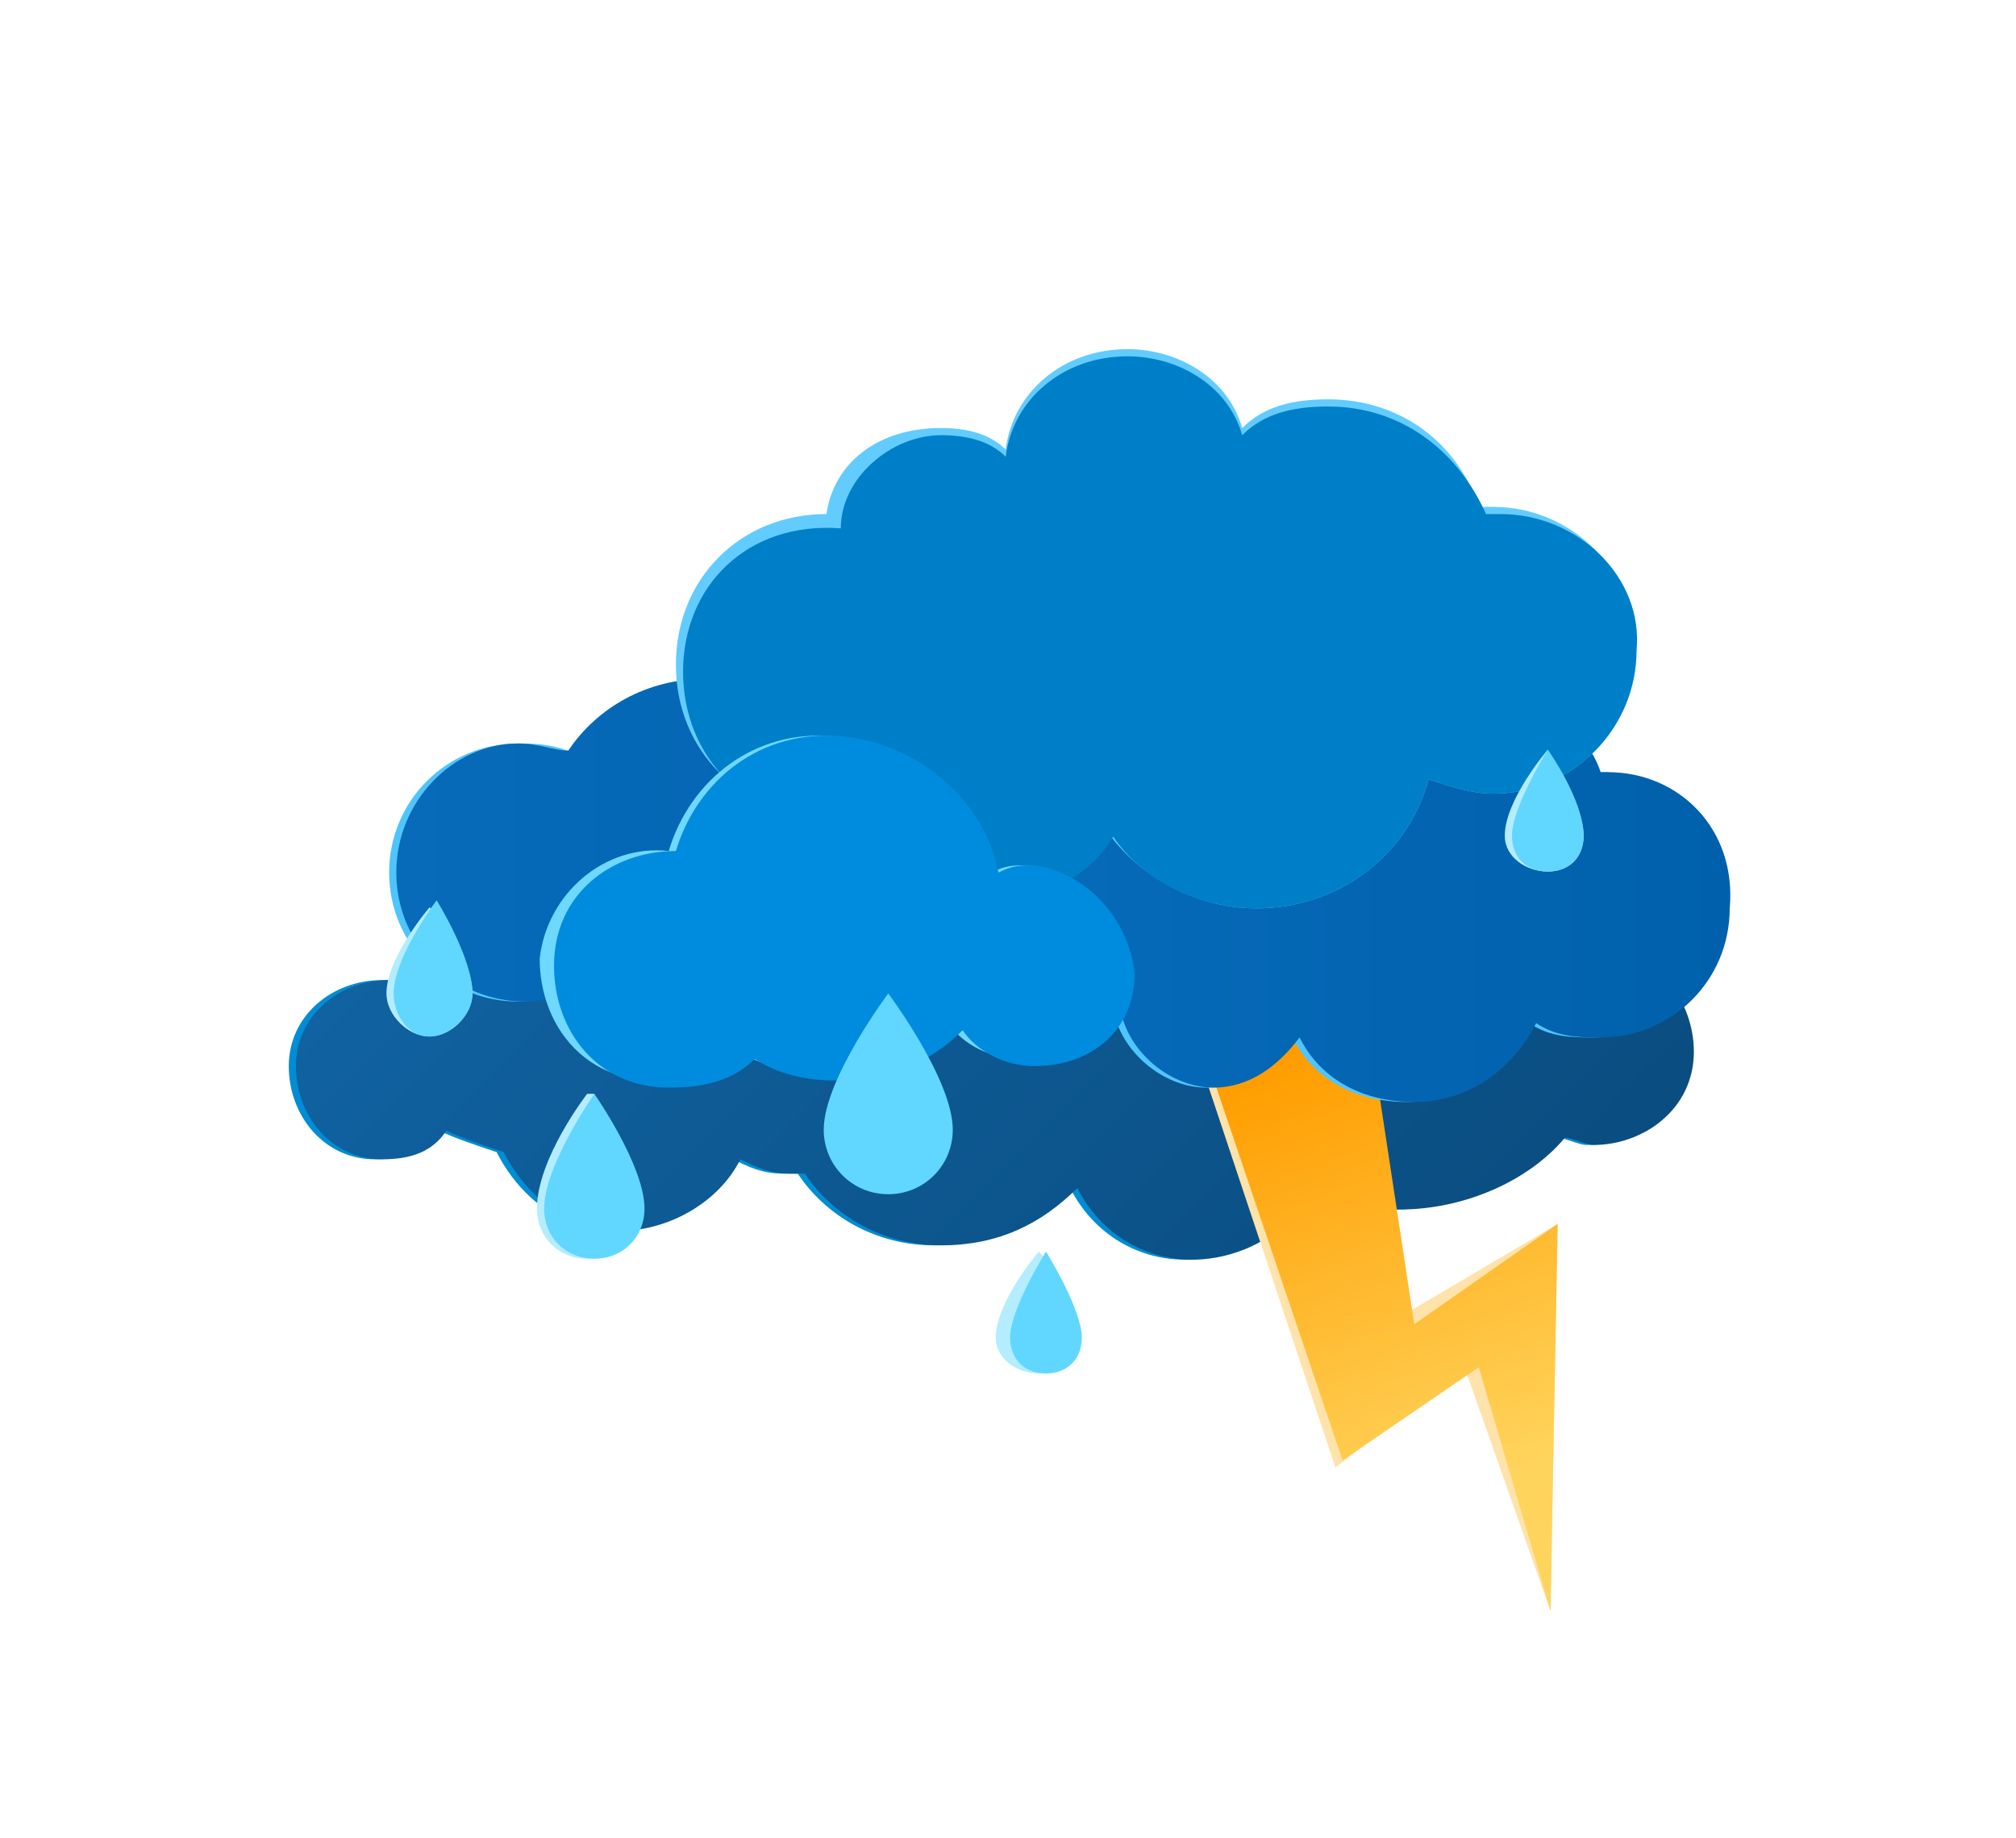 <svg width="271" height="247" viewBox="0 0 271 247" fill="none" xmlns="http://www.w3.org/2000/svg">
	<g filter="url(#filter0_dd_26_1137)">
		<path d="M205.169 97.875C203.242 92.093 200.351 87.275 195.532 83.42C196.496 79.566 197.46 76.674 197.46 72.82C198.423 54.51 183.968 40.055 166.622 39.092C153.131 38.128 140.603 46.801 135.785 58.365C134.821 58.365 133.858 58.365 132.894 58.365C120.366 57.401 110.73 63.183 103.984 71.856C102.057 70.892 100.13 69.929 98.202 69.929C88.566 69.929 79.893 76.674 79.893 87.275C79.893 89.202 79.893 90.166 79.893 92.093C77.002 92.093 74.111 94.984 72.183 97.875C69.292 94.02 64.474 91.129 58.692 91.129C50.983 90.166 45.201 94.984 42.31 101.73H41.346C34.6 101.73 28.818 106.548 28.818 113.294C28.818 120.039 33.637 125.821 40.382 125.821C44.237 125.821 47.128 124.858 49.055 121.967C50.983 122.93 53.874 123.894 56.765 124.858C59.656 130.64 65.438 135.458 72.183 135.458C78.929 135.458 85.674 131.603 88.566 125.821C90.493 126.785 92.42 127.749 95.311 127.749C96.275 127.749 97.239 127.749 97.239 127.749C101.093 133.531 107.839 137.385 115.548 137.385C123.257 137.385 129.039 134.494 133.858 129.676C136.749 135.458 142.531 139.313 149.276 139.313C156.022 139.313 162.768 135.458 165.659 129.676C169.513 131.603 173.368 132.567 177.223 132.567C185.896 132.567 194.569 128.712 199.387 122.93C200.351 122.93 202.278 123.894 203.242 123.894C209.987 123.894 216.733 119.076 216.733 111.366C217.697 103.657 211.915 97.875 205.169 97.875Z" fill="#008DD4"/>
		<path d="M205.169 97.875C203.242 92.093 200.351 87.275 195.532 83.42C196.496 80.529 197.46 76.674 197.46 73.784C198.423 55.474 183.968 41.019 166.622 40.055C153.131 39.092 140.604 47.765 135.785 59.329C134.822 59.329 133.858 59.329 132.894 59.329C121.33 58.365 110.73 63.183 104.948 71.856C103.021 70.892 101.093 70.892 99.166 70.892C89.529 70.892 80.856 77.638 80.856 88.239C80.856 90.166 80.856 91.129 80.856 93.057C77.002 93.057 74.111 94.984 72.183 97.875C69.292 94.02 64.474 91.129 59.656 91.129C51.946 91.129 45.201 94.984 43.273 101.73H42.31C35.564 101.73 29.782 106.548 29.782 113.294C29.782 120.039 34.6 125.821 41.346 125.821C45.201 125.821 48.092 124.858 50.019 121.967C51.946 122.93 54.837 123.894 57.728 124.858C60.619 130.64 66.401 135.458 73.147 135.458C79.893 135.458 86.638 131.603 89.529 125.821C91.457 126.785 93.384 127.749 96.275 127.749C97.239 127.749 98.202 127.749 98.202 127.749C102.057 133.531 108.803 137.385 116.512 137.385C124.221 137.385 130.003 134.494 134.822 129.676C137.713 135.458 143.495 139.313 150.24 139.313C156.986 139.313 163.731 135.458 166.622 129.676C170.477 131.603 174.332 132.567 178.186 132.567C186.859 132.567 195.532 128.712 200.351 122.93C201.314 122.93 203.242 123.894 204.205 123.894C210.951 123.894 217.697 119.076 217.697 111.366C217.697 104.621 212.878 97.875 205.169 97.875Z" fill="url(#paint0_linear_26_1137)"/>
	</g>
	<g filter="url(#filter1_dd_26_1137)">
		<path d="M153.131 79.566C154.095 76.674 154.095 73.784 154.095 69.929C154.095 50.656 138.676 34.273 118.439 34.273C103.02 34.273 89.529 45.837 85.674 61.256H84.711C77.001 61.256 70.256 65.111 66.401 70.893C63.51 69.929 61.583 69.929 59.656 69.929C50.019 69.929 42.31 77.638 42.31 87.275C42.31 96.912 50.019 104.621 59.656 104.621C63.51 104.621 67.365 102.694 70.256 100.766C74.111 103.657 78.929 105.584 84.711 105.584C90.493 105.584 96.275 103.657 100.129 99.802C105.911 103.657 112.657 105.584 120.366 105.584C127.112 105.584 133.858 103.657 138.676 100.766C141.567 103.657 144.458 105.584 149.276 105.584C156.986 105.584 162.768 99.802 162.768 92.093C161.804 86.311 157.949 81.493 153.131 79.566Z" fill="#4FC5FF"/>
		<path d="M154.095 79.566C155.058 76.674 155.058 73.784 155.058 69.929C155.058 50.656 139.64 34.273 119.403 34.273C103.021 34.273 89.529 45.837 85.675 61.256H84.711C77.002 61.256 70.256 65.111 66.401 70.893C64.474 70.893 62.547 69.929 59.656 69.929C50.983 69.929 43.273 77.638 43.273 87.275C43.273 96.912 50.983 104.621 60.619 104.621C64.474 104.621 68.329 102.694 71.22 100.766C75.074 103.657 79.893 105.584 85.675 105.584C91.457 105.584 97.239 103.657 101.093 99.802C105.912 103.657 112.657 105.584 120.367 105.584C127.112 105.584 133.858 103.657 138.676 100.766C141.567 103.657 144.458 105.584 149.276 105.584C156.986 105.584 162.768 99.802 162.768 92.093C161.804 86.311 158.913 81.493 154.095 79.566Z" fill="url(#paint1_linear_26_1137)"/>
	</g>
	<g filter="url(#filter2_dd_26_1137)">
		<path d="M173.368 103.657L178.186 147.022L199.387 134.494L198.423 186.532L186.859 153.768L169.514 167.259L148.313 103.657H173.368Z" fill="#FFE3AB"/>
		<path d="M173.368 103.657L180.114 147.986L199.387 134.494L198.424 186.532L188.787 153.768L170.477 166.295L149.277 103.657H173.368Z" fill="url(#paint2_linear_26_1137)"/>
	</g>
	<g filter="url(#filter3_dd_26_1137)">
		<path d="M205.169 73.784H204.206C202.278 68.002 196.496 64.147 189.751 64.147C187.823 64.147 185.896 64.147 183.969 65.111C182.041 59.329 176.259 55.474 170.477 55.474C164.695 55.474 158.913 59.329 156.986 65.111C156.022 65.111 155.059 65.111 155.059 65.111C148.313 65.111 142.531 69.929 142.531 76.674C141.567 76.674 140.604 76.674 139.64 76.674C131.931 76.674 125.185 83.42 125.185 91.129C125.185 98.839 131.931 105.584 139.64 105.584C140.604 111.366 146.386 116.185 152.168 116.185C156.986 116.185 160.841 113.294 163.732 109.439C166.623 115.221 172.405 118.112 179.15 118.112C186.86 118.112 192.642 113.294 195.533 107.512C198.424 109.439 201.315 109.439 204.206 109.439C213.842 109.439 221.552 101.73 221.552 92.093C221.552 82.457 214.806 73.784 205.169 73.784Z" fill="#4FC5FF"/>
		<path d="M206.133 73.784H205.169C203.242 68.002 197.46 64.147 190.714 64.147C188.787 64.147 186.859 64.147 184.932 65.111C183.005 59.329 177.223 55.474 171.441 55.474C165.659 55.474 159.877 59.329 157.95 65.111C156.986 65.111 156.022 65.111 156.022 65.111C149.277 65.111 143.495 69.929 143.495 76.674C142.531 76.674 141.567 76.674 140.604 76.674C132.894 76.674 126.149 83.42 126.149 91.129C126.149 98.839 132.894 105.584 140.604 105.584C141.567 111.366 147.349 116.185 153.131 116.185C157.95 116.185 161.804 113.294 164.695 109.439C167.586 115.221 173.368 118.112 180.114 118.112C187.823 118.112 193.605 113.294 196.496 107.512C199.387 109.439 202.278 109.439 205.169 109.439C214.806 109.439 222.515 101.73 222.515 92.093C223.479 81.493 215.769 73.784 206.133 73.784Z" fill="url(#paint3_linear_26_1137)"/>
	</g>
	<g filter="url(#filter4_dd_26_1137)">
		<path d="M190.714 38.128C189.75 38.128 188.787 38.128 188.787 38.128C185.896 29.455 178.187 23.673 168.55 23.673C163.732 23.673 159.877 24.637 156.986 27.528C155.059 20.782 148.313 16.927 141.567 16.927C132.894 16.927 126.149 22.709 125.185 30.419C123.258 28.491 120.367 27.528 116.512 27.528C107.839 27.528 102.057 32.346 101.093 39.092C89.529 39.092 80.856 47.765 80.856 59.329C80.856 70.893 89.529 79.566 101.093 79.566C104.948 79.566 107.839 78.602 110.73 76.675C111.694 83.42 117.476 89.202 125.185 89.202C130.967 89.202 135.785 86.311 138.676 81.493C142.531 87.275 150.24 92.093 158.913 92.093C169.514 92.093 179.15 85.347 182.041 74.747C184.932 75.711 187.823 76.675 190.714 76.675C201.314 76.675 209.987 68.002 209.987 57.401C209.987 46.801 201.314 38.128 190.714 38.128Z" fill="#63CCFF"/>
		<path d="M191.678 39.092C190.714 39.092 189.75 39.092 189.75 39.092C185.896 30.419 178.186 24.637 168.55 24.637C163.731 24.637 159.877 25.6 156.986 28.491C155.058 21.746 148.313 17.891 141.567 17.891C132.894 17.891 126.148 23.673 125.185 31.382C123.257 29.455 120.366 28.491 116.512 28.491C109.766 28.491 103.021 34.273 103.021 41.019C90.493 40.055 81.82 48.728 81.82 60.292C81.82 71.856 90.493 80.529 102.057 80.529C105.912 80.529 108.803 79.566 111.694 77.638C112.657 84.384 118.439 90.166 126.148 90.166C131.93 90.166 136.749 87.275 139.64 82.457C143.494 88.239 151.204 92.093 158.913 92.093C169.513 92.093 179.15 85.347 182.041 74.747C184.932 75.711 187.823 76.674 190.714 76.674C201.314 76.674 209.987 68.002 209.987 57.401C210.951 47.765 202.278 39.092 191.678 39.092Z" fill="#007FC9"/>
	</g>
	<g filter="url(#filter5_dd_26_1137)">
		<path d="M128.076 86.311C126.149 86.311 125.185 86.311 123.258 87.275C121.33 77.638 112.657 69.929 102.057 68.965C91.457 68.002 82.784 74.747 79.893 84.384C71.22 83.42 63.51 90.166 62.547 98.839C62.547 107.512 68.329 115.221 77.965 115.221C82.784 115.221 86.638 114.257 89.529 111.366C92.42 113.294 96.275 114.257 100.13 114.257C106.875 114.257 112.657 112.33 117.476 107.512C119.403 110.403 123.258 112.33 127.112 112.33C134.822 112.33 140.604 107.512 140.604 99.802C140.604 93.057 135.785 87.275 128.076 86.311Z" fill="#6ED8FF"/>
		<path d="M129.04 86.311C127.112 86.311 126.149 86.311 124.221 87.275C122.294 77.638 113.621 69.929 103.021 68.965C92.42 68.002 83.747 74.747 80.856 84.384C72.183 84.384 64.474 90.166 64.474 99.802C64.474 108.475 70.256 116.185 79.893 116.185C84.711 116.185 88.566 115.221 91.457 112.33C94.348 114.257 98.202 115.221 102.057 115.221C108.803 115.221 114.585 113.294 119.403 108.475C121.33 111.366 125.185 113.294 129.04 113.294C136.749 113.294 142.531 108.475 142.531 100.766C141.567 93.057 135.785 87.275 129.04 86.311Z" fill="#008CDE"/>
	</g>
	<path d="M85.675 162.441C85.675 166.295 82.784 169.186 78.929 169.186C75.074 169.186 72.183 166.295 72.183 162.441C72.183 155.695 78.929 147.022 78.929 147.022H79.893C79.893 147.022 79.893 147.022 79.893 147.986C80.856 148.949 85.675 157.622 85.675 162.441Z" fill="#B3EDFF"/>
	<path d="M86.638 162.441C86.638 166.295 83.748 169.186 79.893 169.186C76.038 169.186 73.147 166.295 73.147 162.441C73.147 156.659 79.893 147.022 79.893 147.022C79.893 147.022 86.638 156.659 86.638 162.441Z" fill="#61D7FF"/>
	<path d="M63.51 133.531C63.51 136.422 60.619 139.313 57.728 139.313C54.837 139.313 51.946 136.422 51.946 133.531C51.946 128.712 57.728 121.967 57.728 121.967C59.656 122.93 63.51 129.676 63.51 133.531Z" fill="#B3EDFF"/>
	<path d="M63.511 133.531C63.511 136.422 60.62 139.313 57.728 139.313C54.837 139.313 52.91 136.422 52.91 133.531C52.91 128.712 58.692 121.003 58.692 121.003C58.692 121.003 63.511 128.712 63.511 133.531Z" fill="#61D7FF"/>
	<path d="M212.879 112.33C212.879 115.221 210.951 117.148 208.06 117.148C205.169 117.148 202.278 115.221 202.278 112.33C202.278 107.512 208.06 100.766 208.06 100.766C209.024 102.693 212.879 108.475 212.879 112.33Z" fill="#B3EDFF"/>
	<path d="M212.879 112.33C212.879 115.221 210.951 117.148 208.06 117.148C205.169 117.148 203.242 115.221 203.242 112.33C203.242 108.475 208.06 100.766 208.06 100.766C208.06 100.766 212.879 107.512 212.879 112.33Z" fill="#61D7FF"/>
	<path d="M144.458 179.787C144.458 182.678 142.531 184.605 139.64 184.605C136.749 184.605 133.858 182.678 133.858 179.787C133.858 174.968 139.64 168.223 139.64 168.223C141.567 170.15 144.458 175.932 144.458 179.787Z" fill="#B3EDFF"/>
	<path d="M145.422 179.787C145.422 182.678 143.495 184.605 140.604 184.605C137.713 184.605 135.785 182.678 135.785 179.787C135.785 175.932 140.604 168.223 140.604 168.223C140.604 168.223 145.422 175.932 145.422 179.787Z" fill="#61D7FF"/>
	<path d="M128.076 151.84C128.076 156.659 124.221 160.513 119.403 160.513C114.585 160.513 110.73 156.659 110.73 151.84C110.73 145.095 119.403 133.531 119.403 133.531C119.403 133.531 128.076 145.095 128.076 151.84Z" fill="#61D7FF"/>
	<defs>
		<filter id="filter0_dd_26_1137" x="0.818" y="23.018" width="264.878" height="176.294" filterUnits="userSpaceOnUse" color-interpolation-filters="sRGB">
			<feFlood flood-opacity="0" result="BackgroundImageFix"/>
			<feColorMatrix in="SourceAlpha" type="matrix" values="0 0 0 0 0 0 0 0 0 0 0 0 0 0 0 0 0 0 127 0" result="hardAlpha"/>
			<feOffset dx="10" dy="22"/>
			<feGaussianBlur stdDeviation="19"/>
			<feComposite in2="hardAlpha" operator="out"/>
			<feColorMatrix type="matrix" values="0 0 0 0 0.079 0 0 0 0 0.201 0 0 0 0 0.292 0 0 0 0.24 0"/>
			<feBlend mode="normal" in2="BackgroundImageFix" result="effect1_dropShadow_26_1137"/>
			<feColorMatrix in="SourceAlpha" type="matrix" values="0 0 0 0 0 0 0 0 0 0 0 0 0 0 0 0 0 0 127 0" result="hardAlpha"/>
			<feOffset dy="8"/>
			<feGaussianBlur stdDeviation="4"/>
			<feComposite in2="hardAlpha" operator="out"/>
			<feColorMatrix type="matrix" values="0 0 0 0 0.078 0 0 0 0 0.2 0 0 0 0 0.29 0 0 0 0.48 0"/>
			<feBlend mode="normal" in2="effect1_dropShadow_26_1137" result="effect2_dropShadow_26_1137"/>
			<feBlend mode="normal" in="SourceGraphic" in2="effect2_dropShadow_26_1137" result="shape"/>
		</filter>
		<filter id="filter1_dd_26_1137" x="14.31" y="18.273" width="196.458" height="147.311" filterUnits="userSpaceOnUse" color-interpolation-filters="sRGB">
			<feFlood flood-opacity="0" result="BackgroundImageFix"/>
			<feColorMatrix in="SourceAlpha" type="matrix" values="0 0 0 0 0 0 0 0 0 0 0 0 0 0 0 0 0 0 127 0" result="hardAlpha"/>
			<feOffset dx="10" dy="22"/>
			<feGaussianBlur stdDeviation="19"/>
			<feComposite in2="hardAlpha" operator="out"/>
			<feColorMatrix type="matrix" values="0 0 0 0 0.079 0 0 0 0 0.201 0 0 0 0 0.292 0 0 0 0.24 0"/>
			<feBlend mode="normal" in2="BackgroundImageFix" result="effect1_dropShadow_26_1137"/>
			<feColorMatrix in="SourceAlpha" type="matrix" values="0 0 0 0 0 0 0 0 0 0 0 0 0 0 0 0 0 0 127 0" result="hardAlpha"/>
			<feOffset dy="8"/>
			<feGaussianBlur stdDeviation="4"/>
			<feComposite in2="hardAlpha" operator="out"/>
			<feColorMatrix type="matrix" values="0 0 0 0 0.078 0 0 0 0 0.2 0 0 0 0 0.29 0 0 0 0.48 0"/>
			<feBlend mode="normal" in2="effect1_dropShadow_26_1137" result="effect2_dropShadow_26_1137"/>
			<feBlend mode="normal" in="SourceGraphic" in2="effect2_dropShadow_26_1137" result="shape"/>
		</filter>
		<filter id="filter2_dd_26_1137" x="120.313" y="87.657" width="127.074" height="158.875" filterUnits="userSpaceOnUse" color-interpolation-filters="sRGB">
			<feFlood flood-opacity="0" result="BackgroundImageFix"/>
			<feColorMatrix in="SourceAlpha" type="matrix" values="0 0 0 0 0 0 0 0 0 0 0 0 0 0 0 0 0 0 127 0" result="hardAlpha"/>
			<feOffset dx="10" dy="22"/>
			<feGaussianBlur stdDeviation="19"/>
			<feComposite in2="hardAlpha" operator="out"/>
			<feColorMatrix type="matrix" values="0 0 0 0 0.079 0 0 0 0 0.201 0 0 0 0 0.292 0 0 0 0.24 0"/>
			<feBlend mode="normal" in2="BackgroundImageFix" result="effect1_dropShadow_26_1137"/>
			<feColorMatrix in="SourceAlpha" type="matrix" values="0 0 0 0 0 0 0 0 0 0 0 0 0 0 0 0 0 0 127 0" result="hardAlpha"/>
			<feOffset dy="8"/>
			<feGaussianBlur stdDeviation="4"/>
			<feComposite in2="hardAlpha" operator="out"/>
			<feColorMatrix type="matrix" values="0 0 0 0 0.078 0 0 0 0 0.2 0 0 0 0 0.29 0 0 0 0.48 0"/>
			<feBlend mode="normal" in2="effect1_dropShadow_26_1137" result="effect2_dropShadow_26_1137"/>
			<feBlend mode="normal" in="SourceGraphic" in2="effect2_dropShadow_26_1137" result="shape"/>
		</filter>
		<filter id="filter3_dd_26_1137" x="97.185" y="39.474" width="173.412" height="138.638" filterUnits="userSpaceOnUse" color-interpolation-filters="sRGB">
			<feFlood flood-opacity="0" result="BackgroundImageFix"/>
			<feColorMatrix in="SourceAlpha" type="matrix" values="0 0 0 0 0 0 0 0 0 0 0 0 0 0 0 0 0 0 127 0" result="hardAlpha"/>
			<feOffset dx="10" dy="22"/>
			<feGaussianBlur stdDeviation="19"/>
			<feComposite in2="hardAlpha" operator="out"/>
			<feColorMatrix type="matrix" values="0 0 0 0 0.079 0 0 0 0 0.201 0 0 0 0 0.292 0 0 0 0.24 0"/>
			<feBlend mode="normal" in2="BackgroundImageFix" result="effect1_dropShadow_26_1137"/>
			<feColorMatrix in="SourceAlpha" type="matrix" values="0 0 0 0 0 0 0 0 0 0 0 0 0 0 0 0 0 0 127 0" result="hardAlpha"/>
			<feOffset dy="8"/>
			<feGaussianBlur stdDeviation="4"/>
			<feComposite in2="hardAlpha" operator="out"/>
			<feColorMatrix type="matrix" values="0 0 0 0 0.078 0 0 0 0 0.2 0 0 0 0 0.29 0 0 0 0.48 0"/>
			<feBlend mode="normal" in2="effect1_dropShadow_26_1137" result="effect2_dropShadow_26_1137"/>
			<feBlend mode="normal" in="SourceGraphic" in2="effect2_dropShadow_26_1137" result="shape"/>
		</filter>
		<filter id="filter4_dd_26_1137" x="52.856" y="0.927" width="205.204" height="151.166" filterUnits="userSpaceOnUse" color-interpolation-filters="sRGB">
			<feFlood flood-opacity="0" result="BackgroundImageFix"/>
			<feColorMatrix in="SourceAlpha" type="matrix" values="0 0 0 0 0 0 0 0 0 0 0 0 0 0 0 0 0 0 127 0" result="hardAlpha"/>
			<feOffset dx="10" dy="22"/>
			<feGaussianBlur stdDeviation="19"/>
			<feComposite in2="hardAlpha" operator="out"/>
			<feColorMatrix type="matrix" values="0 0 0 0 0.079 0 0 0 0 0.201 0 0 0 0 0.292 0 0 0 0.24 0"/>
			<feBlend mode="normal" in2="BackgroundImageFix" result="effect1_dropShadow_26_1137"/>
			<feColorMatrix in="SourceAlpha" type="matrix" values="0 0 0 0 0 0 0 0 0 0 0 0 0 0 0 0 0 0 127 0" result="hardAlpha"/>
			<feOffset dy="8"/>
			<feGaussianBlur stdDeviation="4"/>
			<feComposite in2="hardAlpha" operator="out"/>
			<feColorMatrix type="matrix" values="0 0 0 0 0.078 0 0 0 0 0.2 0 0 0 0 0.29 0 0 0 0.48 0"/>
			<feBlend mode="normal" in2="effect1_dropShadow_26_1137" result="effect2_dropShadow_26_1137"/>
			<feBlend mode="normal" in="SourceGraphic" in2="effect2_dropShadow_26_1137" result="shape"/>
		</filter>
		<filter id="filter5_dd_26_1137" x="34.547" y="52.874" width="155.984" height="123.311" filterUnits="userSpaceOnUse" color-interpolation-filters="sRGB">
			<feFlood flood-opacity="0" result="BackgroundImageFix"/>
			<feColorMatrix in="SourceAlpha" type="matrix" values="0 0 0 0 0 0 0 0 0 0 0 0 0 0 0 0 0 0 127 0" result="hardAlpha"/>
			<feOffset dx="10" dy="22"/>
			<feGaussianBlur stdDeviation="19"/>
			<feComposite in2="hardAlpha" operator="out"/>
			<feColorMatrix type="matrix" values="0 0 0 0 0.079 0 0 0 0 0.201 0 0 0 0 0.292 0 0 0 0.24 0"/>
			<feBlend mode="normal" in2="BackgroundImageFix" result="effect1_dropShadow_26_1137"/>
			<feColorMatrix in="SourceAlpha" type="matrix" values="0 0 0 0 0 0 0 0 0 0 0 0 0 0 0 0 0 0 127 0" result="hardAlpha"/>
			<feOffset dy="8"/>
			<feGaussianBlur stdDeviation="4"/>
			<feComposite in2="hardAlpha" operator="out"/>
			<feColorMatrix type="matrix" values="0 0 0 0 0.078 0 0 0 0 0.2 0 0 0 0 0.29 0 0 0 0.48 0"/>
			<feBlend mode="normal" in2="effect1_dropShadow_26_1137" result="effect2_dropShadow_26_1137"/>
			<feBlend mode="normal" in="SourceGraphic" in2="effect2_dropShadow_26_1137" result="shape"/>
		</filter>
		<linearGradient id="paint0_linear_26_1137" x1="81.197" y1="56.756" x2="179.062" y2="154.622" gradientUnits="userSpaceOnUse">
			<stop stop-color="#1062A1"/>
			<stop offset="1" stop-color="#0A4D80"/>
		</linearGradient>
		<linearGradient id="paint1_linear_26_1137" x1="42.917" y1="70.338" x2="162.133" y2="70.338" gradientUnits="userSpaceOnUse">
			<stop stop-color="#076BBA"/>
			<stop offset="1" stop-color="#0060AB"/>
		</linearGradient>
		<linearGradient id="paint2_linear_26_1137" x1="191.6" y1="168.575" x2="169.752" y2="110.096" gradientUnits="userSpaceOnUse">
			<stop stop-color="#FFD45C"/>
			<stop offset="1" stop-color="#FF9D00"/>
		</linearGradient>
		<linearGradient id="paint3_linear_26_1137" x1="125.313" y1="86.463" x2="223.28" y2="86.463" gradientUnits="userSpaceOnUse">
			<stop stop-color="#076BBA"/>
			<stop offset="1" stop-color="#0060AB"/>
		</linearGradient>
	</defs>
</svg>
